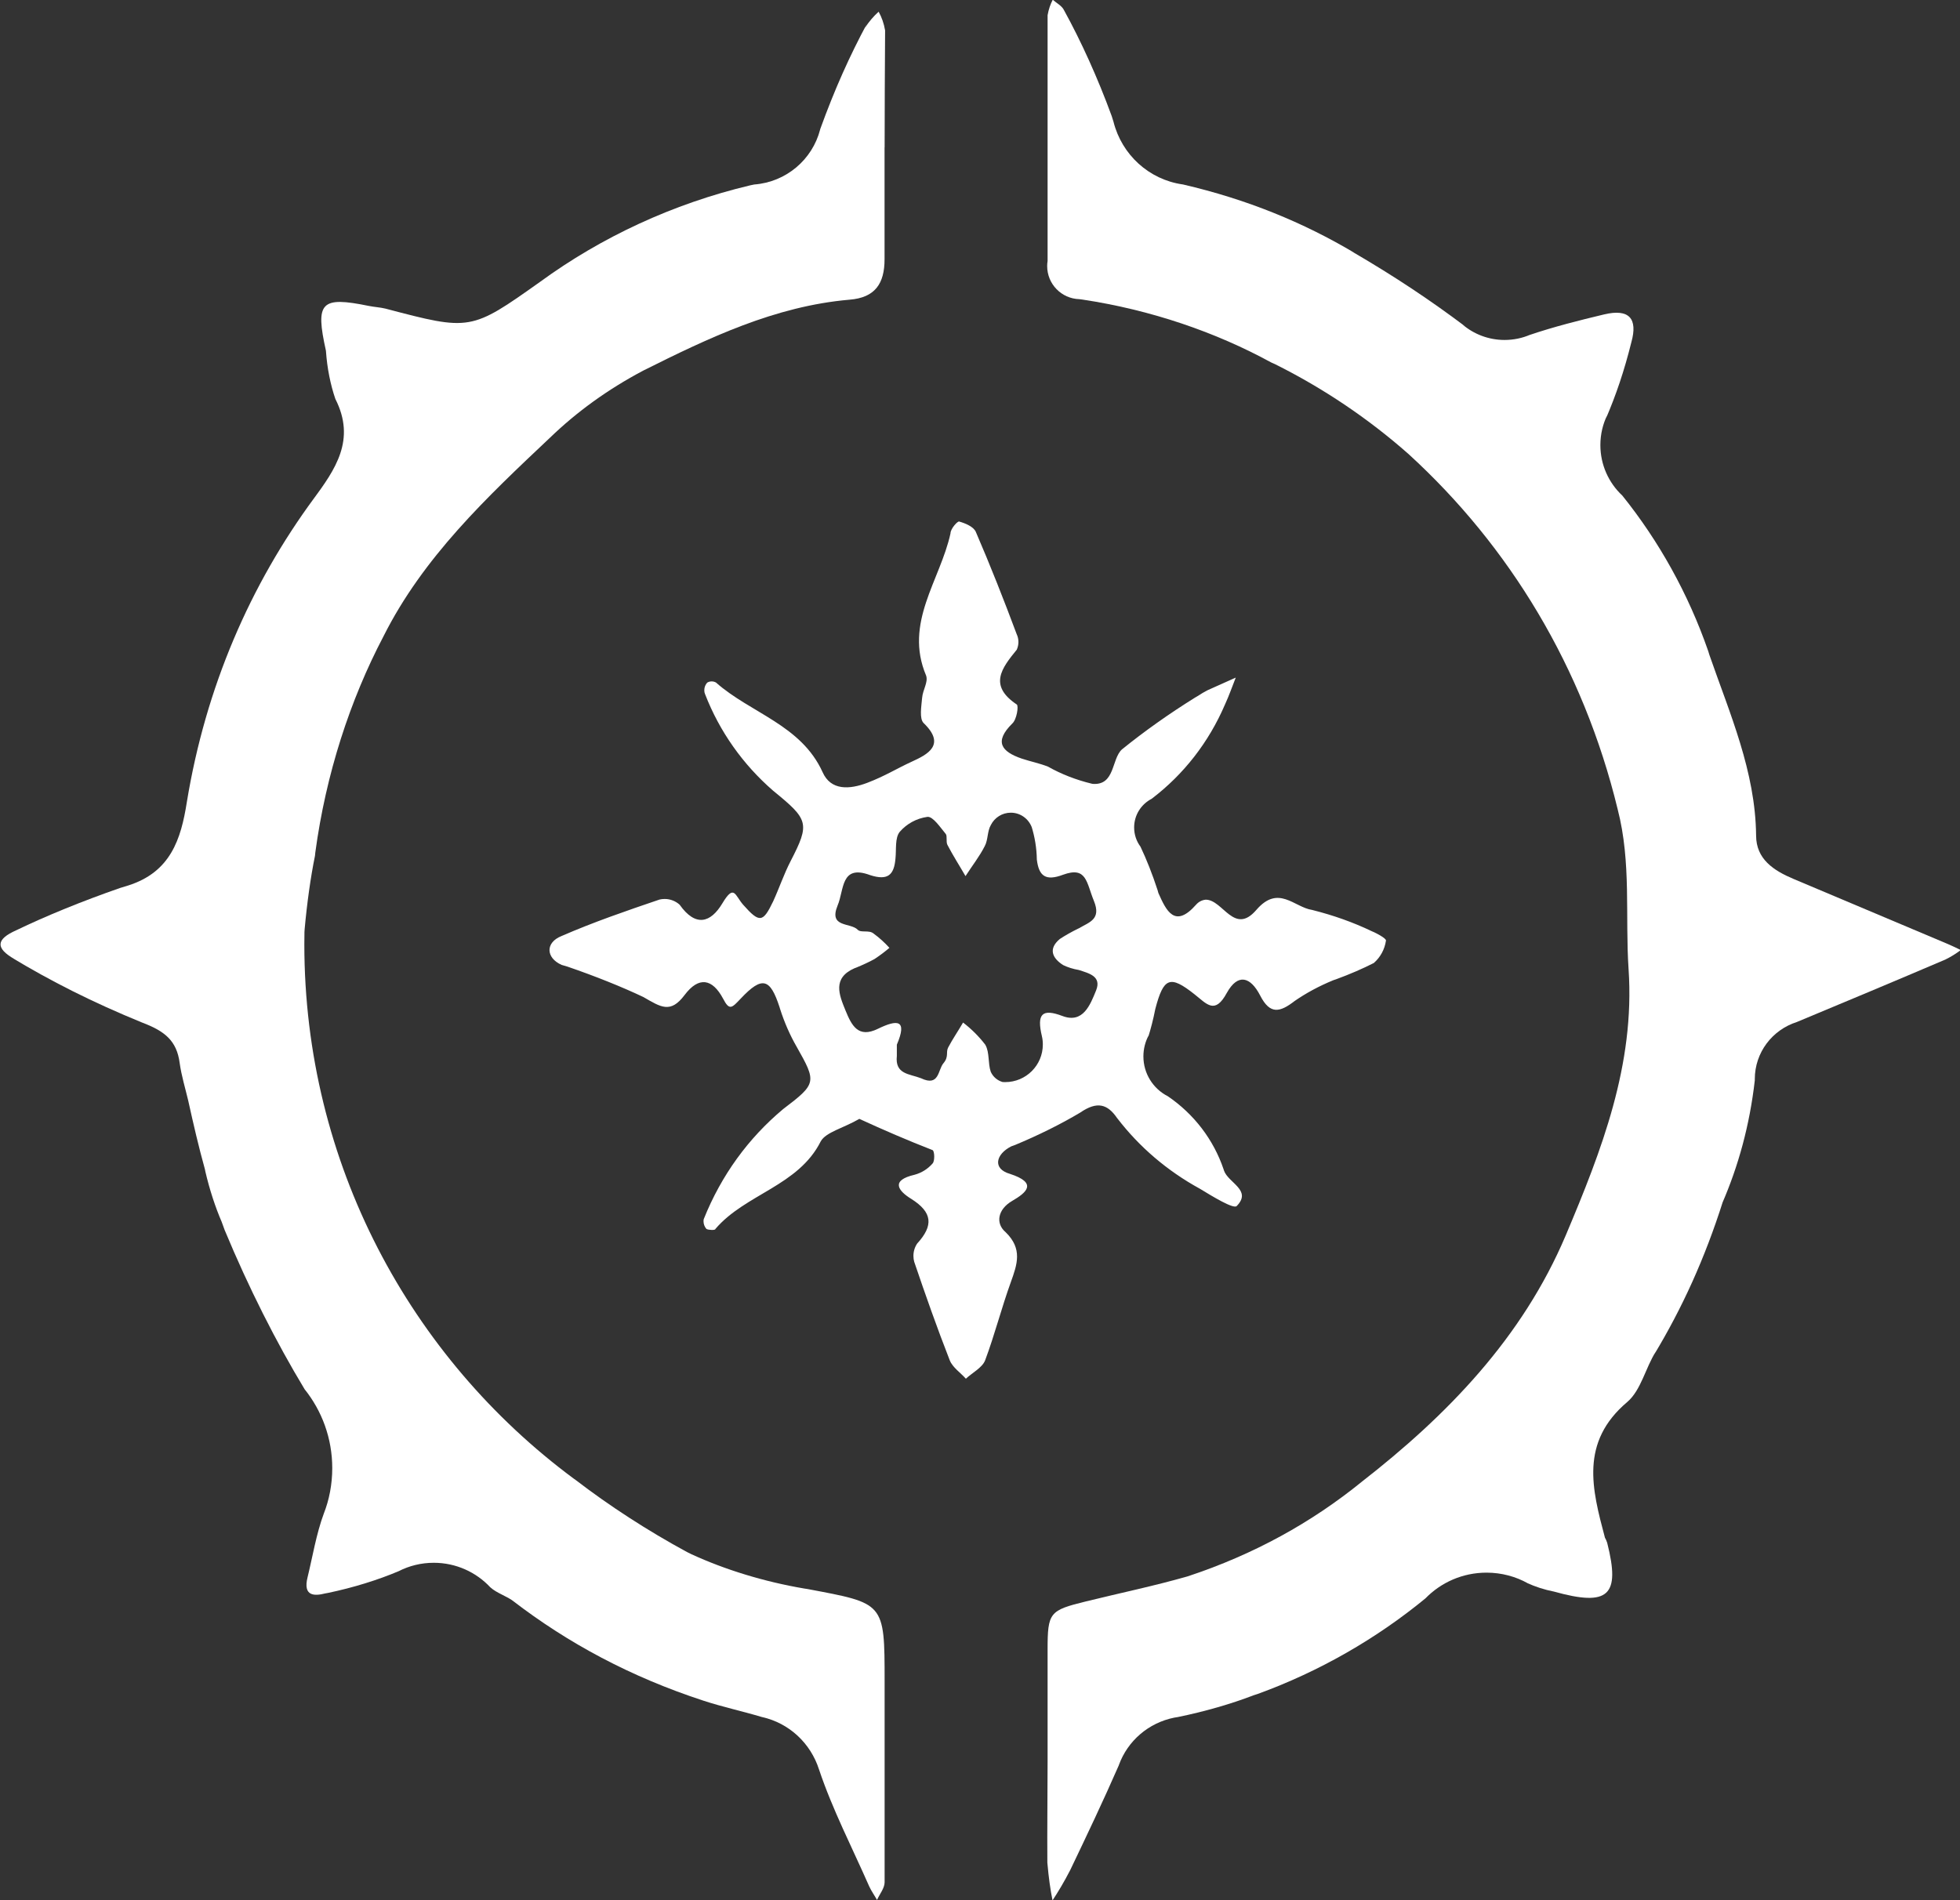 <!-- Generated by IcoMoon.io -->
<svg version="1.1" xmlns="http://www.w3.org/2000/svg" width="33" height="32" viewBox="0 0 33 32">
<rect x="0" y="0" width="33" height="32" fill="#333333" stroke="none"/>
<title>bladeborn-khagra</title>
<path fill="#fff" d="M17.638 29.665c0-0.629 0-1.254 0-1.883s0.034-0.663 0.644-0.813 1.13-0.256 1.713-0.422c1.12-0.37 2.090-0.909 2.935-1.595l-0.017 0.013c1.454-1.13 2.719-2.436 3.449-4.161 0.602-1.427 1.167-2.873 1.058-4.481-0.060-0.896 0.049-1.796-0.184-2.696-0.58-2.388-1.822-4.428-3.519-5.979l-0.009-0.008c-0.668-0.589-1.425-1.101-2.244-1.509l-0.061-0.027c-0.935-0.511-2.023-0.885-3.177-1.059l-0.054-0.007c-0.301-0.009-0.541-0.255-0.541-0.557 0-0.029 0.002-0.058 0.007-0.086v0.003q0-2.067 0-4.142c0.017-0.097 0.047-0.185 0.089-0.265l-0.002 0.005c0.064 0.056 0.154 0.102 0.188 0.173 0.288 0.523 0.57 1.144 0.805 1.787l0.030 0.096c0.14 0.554 0.596 0.971 1.16 1.053l0.008 0.001c1.077 0.25 2.027 0.639 2.893 1.155l-0.046-0.025c0.72 0.419 1.327 0.825 1.909 1.263l-0.049-0.035c0.189 0.162 0.438 0.261 0.709 0.261 0.152 0 0.297-0.031 0.428-0.087l-0.007 0.003c0.41-0.139 0.832-0.245 1.254-0.346s0.572 0.068 0.459 0.471c-0.119 0.479-0.258 0.888-0.427 1.281l0.020-0.053c-0.072 0.147-0.114 0.319-0.114 0.501 0 0.335 0.142 0.638 0.369 0.85l0.001 0.001c0.614 0.764 1.111 1.653 1.446 2.619l0.019 0.062c0.343 0.99 0.776 1.962 0.787 3.043 0 0.399 0.297 0.591 0.629 0.731l2.572 1.085c0.083 0.034 0.166 0.075 0.245 0.113-0.079 0.060-0.167 0.115-0.261 0.161l-0.010 0.004c-0.828 0.354-1.657 0.7-2.489 1.047-0.414 0.132-0.708 0.513-0.708 0.963 0 0.007 0 0.014 0 0.021v-0.001c-0.086 0.753-0.275 1.441-0.553 2.080l0.018-0.047c-0.306 0.967-0.689 1.804-1.159 2.584l0.030-0.053c-0.177 0.275-0.249 0.651-0.482 0.851-0.802 0.678-0.595 1.469-0.377 2.286 0.014 0.025 0.027 0.053 0.037 0.084l0.001 0.003c0.226 0.892 0.023 1.077-0.896 0.821-0.167-0.033-0.314-0.082-0.454-0.145l0.013 0.005c-0.2-0.112-0.44-0.179-0.694-0.179-0.404 0-0.769 0.166-1.030 0.434v0c-0.824 0.677-1.782 1.23-2.824 1.609l-0.068 0.022c-0.371 0.143-0.817 0.273-1.277 0.367l-0.056 0.009c-0.438 0.087-0.788 0.393-0.935 0.797l-0.003 0.009c-0.26 0.595-0.538 1.179-0.817 1.762-0.105 0.203-0.204 0.369-0.311 0.53l0.013-0.021c-0.036-0.175-0.066-0.393-0.085-0.614l-0.002-0.022c-0.004-0.572 0.004-1.133 0.004-1.698z"></path>
<path fill="#fff" d="M14.893 2.482c0 0.629 0 1.254 0 1.883 0 0.41-0.158 0.648-0.591 0.682-1.254 0.109-2.372 0.644-3.472 1.194-0.6 0.318-1.117 0.693-1.572 1.132l0.002-0.002c-1.062 1.002-2.135 2.011-2.805 3.348-0.562 1.071-0.968 2.317-1.146 3.636l-0.006 0.058c-0.072 0.352-0.134 0.791-0.174 1.237l-0.003 0.047c-0.001 0.061-0.002 0.133-0.002 0.204 0 3.688 1.784 6.96 4.536 9l0.030 0.021c0.567 0.435 1.206 0.851 1.877 1.215l0.077 0.038c0.562 0.258 1.216 0.461 1.9 0.577l0.047 0.007c1.299 0.245 1.303 0.218 1.303 1.551 0 1.13 0 2.259 0 3.389 0 0.098-0.083 0.196-0.128 0.297-0.041-0.075-0.094-0.147-0.132-0.23-0.286-0.651-0.618-1.292-0.844-1.966-0.142-0.445-0.504-0.781-0.955-0.883l-0.009-0.002c-0.328-0.098-0.659-0.169-0.983-0.275-1.22-0.399-2.279-0.966-3.214-1.686l0.025 0.018c-0.12-0.094-0.286-0.139-0.399-0.241-0.238-0.255-0.577-0.413-0.952-0.413-0.213 0-0.414 0.051-0.592 0.142l0.007-0.003c-0.351 0.149-0.767 0.279-1.198 0.369l-0.045 0.008c-0.177 0.045-0.377 0.053-0.297-0.271s0.147-0.734 0.275-1.077c0.089-0.226 0.141-0.488 0.141-0.762 0-0.504-0.175-0.967-0.468-1.332l0.003 0.004c-0.478-0.79-0.946-1.717-1.346-2.68l-0.051-0.14c-0.107-0.248-0.204-0.543-0.275-0.849l-0.007-0.036c-0.105-0.377-0.192-0.753-0.282-1.16-0.049-0.207-0.113-0.414-0.143-0.629-0.049-0.377-0.252-0.538-0.633-0.682-0.837-0.342-1.541-0.699-2.213-1.105l0.071 0.040c-0.335-0.188-0.316-0.339 0.026-0.49 0.488-0.236 1.111-0.491 1.748-0.712l0.134-0.041c0.712-0.226 0.889-0.776 0.987-1.401 0.318-1.94 1.067-3.663 2.147-5.127l-0.023 0.032c0.377-0.512 0.727-1.009 0.377-1.698-0.082-0.239-0.138-0.516-0.158-0.803l-0.001-0.010c-0.181-0.817-0.087-0.919 0.723-0.753 0.094 0.019 0.188 0.023 0.279 0.045 1.431 0.377 1.438 0.377 2.606-0.452 1.023-0.747 2.23-1.314 3.536-1.624l0.068-0.014c0.539-0.041 0.979-0.421 1.109-0.925l0.002-0.009c0.244-0.674 0.498-1.237 0.788-1.777l-0.035 0.072c0.067-0.103 0.143-0.192 0.229-0.27l0.001-0.001c0.051 0.091 0.089 0.198 0.108 0.31l0.001 0.006c-0.004 0.655-0.008 1.314-0.008 1.969z"></path>
<path fill="#fff" d="M14.467 18.843c-0.264 0.154-0.561 0.222-0.648 0.377-0.377 0.753-1.269 0.885-1.774 1.476 0 0.026-0.12 0.019-0.151 0-0.030-0.034-0.049-0.080-0.049-0.129 0-0.013 0.001-0.026 0.004-0.038v0.001c0.296-0.741 0.753-1.363 1.33-1.847l0.007-0.006c0.565-0.429 0.565-0.452 0.226-1.051-0.109-0.189-0.206-0.408-0.279-0.638l-0.007-0.024c-0.158-0.486-0.29-0.535-0.655-0.147-0.147 0.154-0.188 0.211-0.297 0-0.181-0.339-0.41-0.377-0.648-0.060s-0.399 0.203-0.693 0.034c-0.355-0.169-0.811-0.352-1.277-0.512l-0.101-0.030c-0.267-0.12-0.275-0.377 0-0.486 0.535-0.233 1.092-0.425 1.649-0.614 0.026-0.006 0.056-0.010 0.087-0.010 0.097 0 0.186 0.037 0.252 0.097v0c0.267 0.377 0.52 0.309 0.719-0.023s0.211-0.136 0.35 0.023c0.279 0.316 0.335 0.297 0.505-0.056 0.102-0.222 0.181-0.459 0.294-0.678 0.331-0.64 0.301-0.7-0.294-1.186-0.508-0.441-0.903-0.997-1.147-1.629l-0.009-0.028c-0.002-0.010-0.003-0.022-0.003-0.035 0-0.049 0.018-0.094 0.049-0.128v0c0.021-0.013 0.047-0.021 0.075-0.021s0.054 0.008 0.076 0.021h-0.001c0.584 0.516 1.431 0.712 1.792 1.506 0.139 0.316 0.456 0.294 0.753 0.181s0.497-0.241 0.753-0.358 0.58-0.279 0.196-0.648c-0.075-0.075-0.038-0.279-0.026-0.422s0.105-0.264 0.068-0.377c-0.377-0.889 0.237-1.604 0.41-2.395 0-0.079 0.12-0.211 0.147-0.2 0.105 0.030 0.241 0.087 0.279 0.173 0.245 0.569 0.467 1.13 0.689 1.725 0.018 0.038 0.029 0.083 0.029 0.13s-0.011 0.092-0.029 0.132l0.001-0.002c-0.256 0.313-0.478 0.603 0 0.923 0.034 0.023 0 0.252-0.075 0.32-0.313 0.309-0.181 0.474 0.158 0.591 0.147 0.049 0.301 0.079 0.444 0.136 0.217 0.123 0.468 0.222 0.733 0.286l0.020 0.004c0.377 0.026 0.313-0.418 0.49-0.58 0.375-0.304 0.794-0.601 1.231-0.873l0.053-0.031c0.046-0.031 0.099-0.063 0.154-0.091l0.008-0.004 0.471-0.211c-0.060 0.151-0.113 0.305-0.181 0.452-0.276 0.643-0.698 1.178-1.226 1.582l-0.009 0.007c-0.177 0.092-0.295 0.273-0.295 0.483 0 0.122 0.040 0.234 0.108 0.325l-0.001-0.001c0.1 0.209 0.202 0.467 0.288 0.732l0.013 0.047c0.132 0.297 0.275 0.606 0.636 0.196 0.040-0.046 0.097-0.077 0.161-0.083h0.001c0.29 0 0.478 0.606 0.851 0.173s0.636-0.045 0.941 0c0.369 0.093 0.689 0.209 0.993 0.353l-0.033-0.014c0.105 0.041 0.29 0.139 0.282 0.177-0.022 0.151-0.096 0.282-0.203 0.376l-0.001 0.001c-0.181 0.093-0.405 0.19-0.637 0.275l-0.045 0.015c-0.25 0.103-0.464 0.22-0.663 0.358l0.012-0.008c-0.249 0.192-0.414 0.233-0.58-0.090s-0.377-0.377-0.561-0.049c-0.203 0.377-0.339 0.188-0.546 0.026-0.414-0.328-0.52-0.282-0.659 0.245-0.036 0.181-0.075 0.332-0.121 0.479l0.008-0.031c-0.055 0.102-0.088 0.224-0.088 0.353 0 0.291 0.165 0.544 0.407 0.669l0.004 0.002c0.439 0.299 0.77 0.729 0.94 1.233l0.005 0.017c0.072 0.211 0.478 0.331 0.215 0.599-0.053 0.056-0.414-0.166-0.618-0.29-0.555-0.304-1.021-0.705-1.389-1.183l-0.008-0.010c-0.158-0.23-0.331-0.29-0.621-0.090-0.322 0.192-0.704 0.382-1.099 0.546l-0.061 0.022c-0.26 0.132-0.32 0.377-0.023 0.463 0.474 0.154 0.279 0.316 0.038 0.456s-0.286 0.377-0.109 0.527c0.286 0.279 0.196 0.538 0.087 0.84-0.158 0.437-0.271 0.885-0.433 1.318-0.049 0.124-0.215 0.207-0.324 0.309-0.090-0.102-0.222-0.188-0.271-0.309-0.215-0.55-0.41-1.103-0.599-1.661-0.008-0.029-0.013-0.063-0.013-0.098 0-0.077 0.023-0.149 0.063-0.208l-0.001 0.001c0.279-0.305 0.26-0.527-0.098-0.753-0.226-0.139-0.35-0.313 0.056-0.407 0.121-0.033 0.223-0.099 0.301-0.188l0.001-0.001c0.041-0.041 0.034-0.211 0-0.226-0.425-0.166-0.817-0.335-1.235-0.527zM15.1 17.593c0 0.064 0 0.128 0 0.188-0.034 0.313 0.211 0.301 0.407 0.377 0.309 0.147 0.282-0.139 0.377-0.252s0.038-0.181 0.079-0.264c0.075-0.143 0.169-0.279 0.252-0.422 0.143 0.11 0.267 0.234 0.373 0.372l0.003 0.005c0.072 0.128 0.041 0.309 0.090 0.452 0.038 0.085 0.112 0.148 0.201 0.173h0.002c0.012 0.001 0.027 0.001 0.041 0.001 0.349 0 0.633-0.283 0.633-0.633 0-0.049-0.005-0.096-0.016-0.141l0.001 0.004c-0.090-0.377 0-0.474 0.346-0.343s0.467-0.188 0.565-0.429-0.12-0.29-0.29-0.346c-0.099-0.017-0.187-0.045-0.269-0.085l0.006 0.003c-0.184-0.117-0.256-0.275-0.056-0.441 0.090-0.059 0.196-0.119 0.306-0.173l0.018-0.008c0.169-0.102 0.377-0.147 0.249-0.459s-0.12-0.587-0.52-0.441c-0.29 0.109-0.407 0.026-0.441-0.256-0.003-0.196-0.035-0.383-0.090-0.56l0.004 0.014c-0.056-0.143-0.192-0.243-0.352-0.243-0.147 0-0.274 0.084-0.336 0.207l-0.001 0.002c-0.060 0.102-0.045 0.249-0.102 0.354-0.090 0.177-0.215 0.335-0.324 0.505-0.102-0.177-0.211-0.346-0.305-0.527-0.026-0.053 0-0.143-0.026-0.181-0.094-0.113-0.215-0.297-0.309-0.29-0.188 0.026-0.35 0.118-0.466 0.251l-0.001 0.001c-0.083 0.102-0.056 0.294-0.072 0.448-0.023 0.279-0.128 0.377-0.425 0.282-0.501-0.188-0.437 0.249-0.55 0.512-0.154 0.377 0.218 0.282 0.339 0.407 0.053 0.056 0.192 0 0.267 0.064 0.1 0.073 0.187 0.153 0.266 0.24l0.001 0.001c-0.075 0.064-0.157 0.126-0.243 0.183l-0.009 0.006c-0.089 0.049-0.199 0.1-0.312 0.146l-0.023 0.008c-0.377 0.166-0.26 0.448-0.154 0.708s0.215 0.474 0.546 0.313 0.501-0.158 0.32 0.267z"></path>
</svg>
